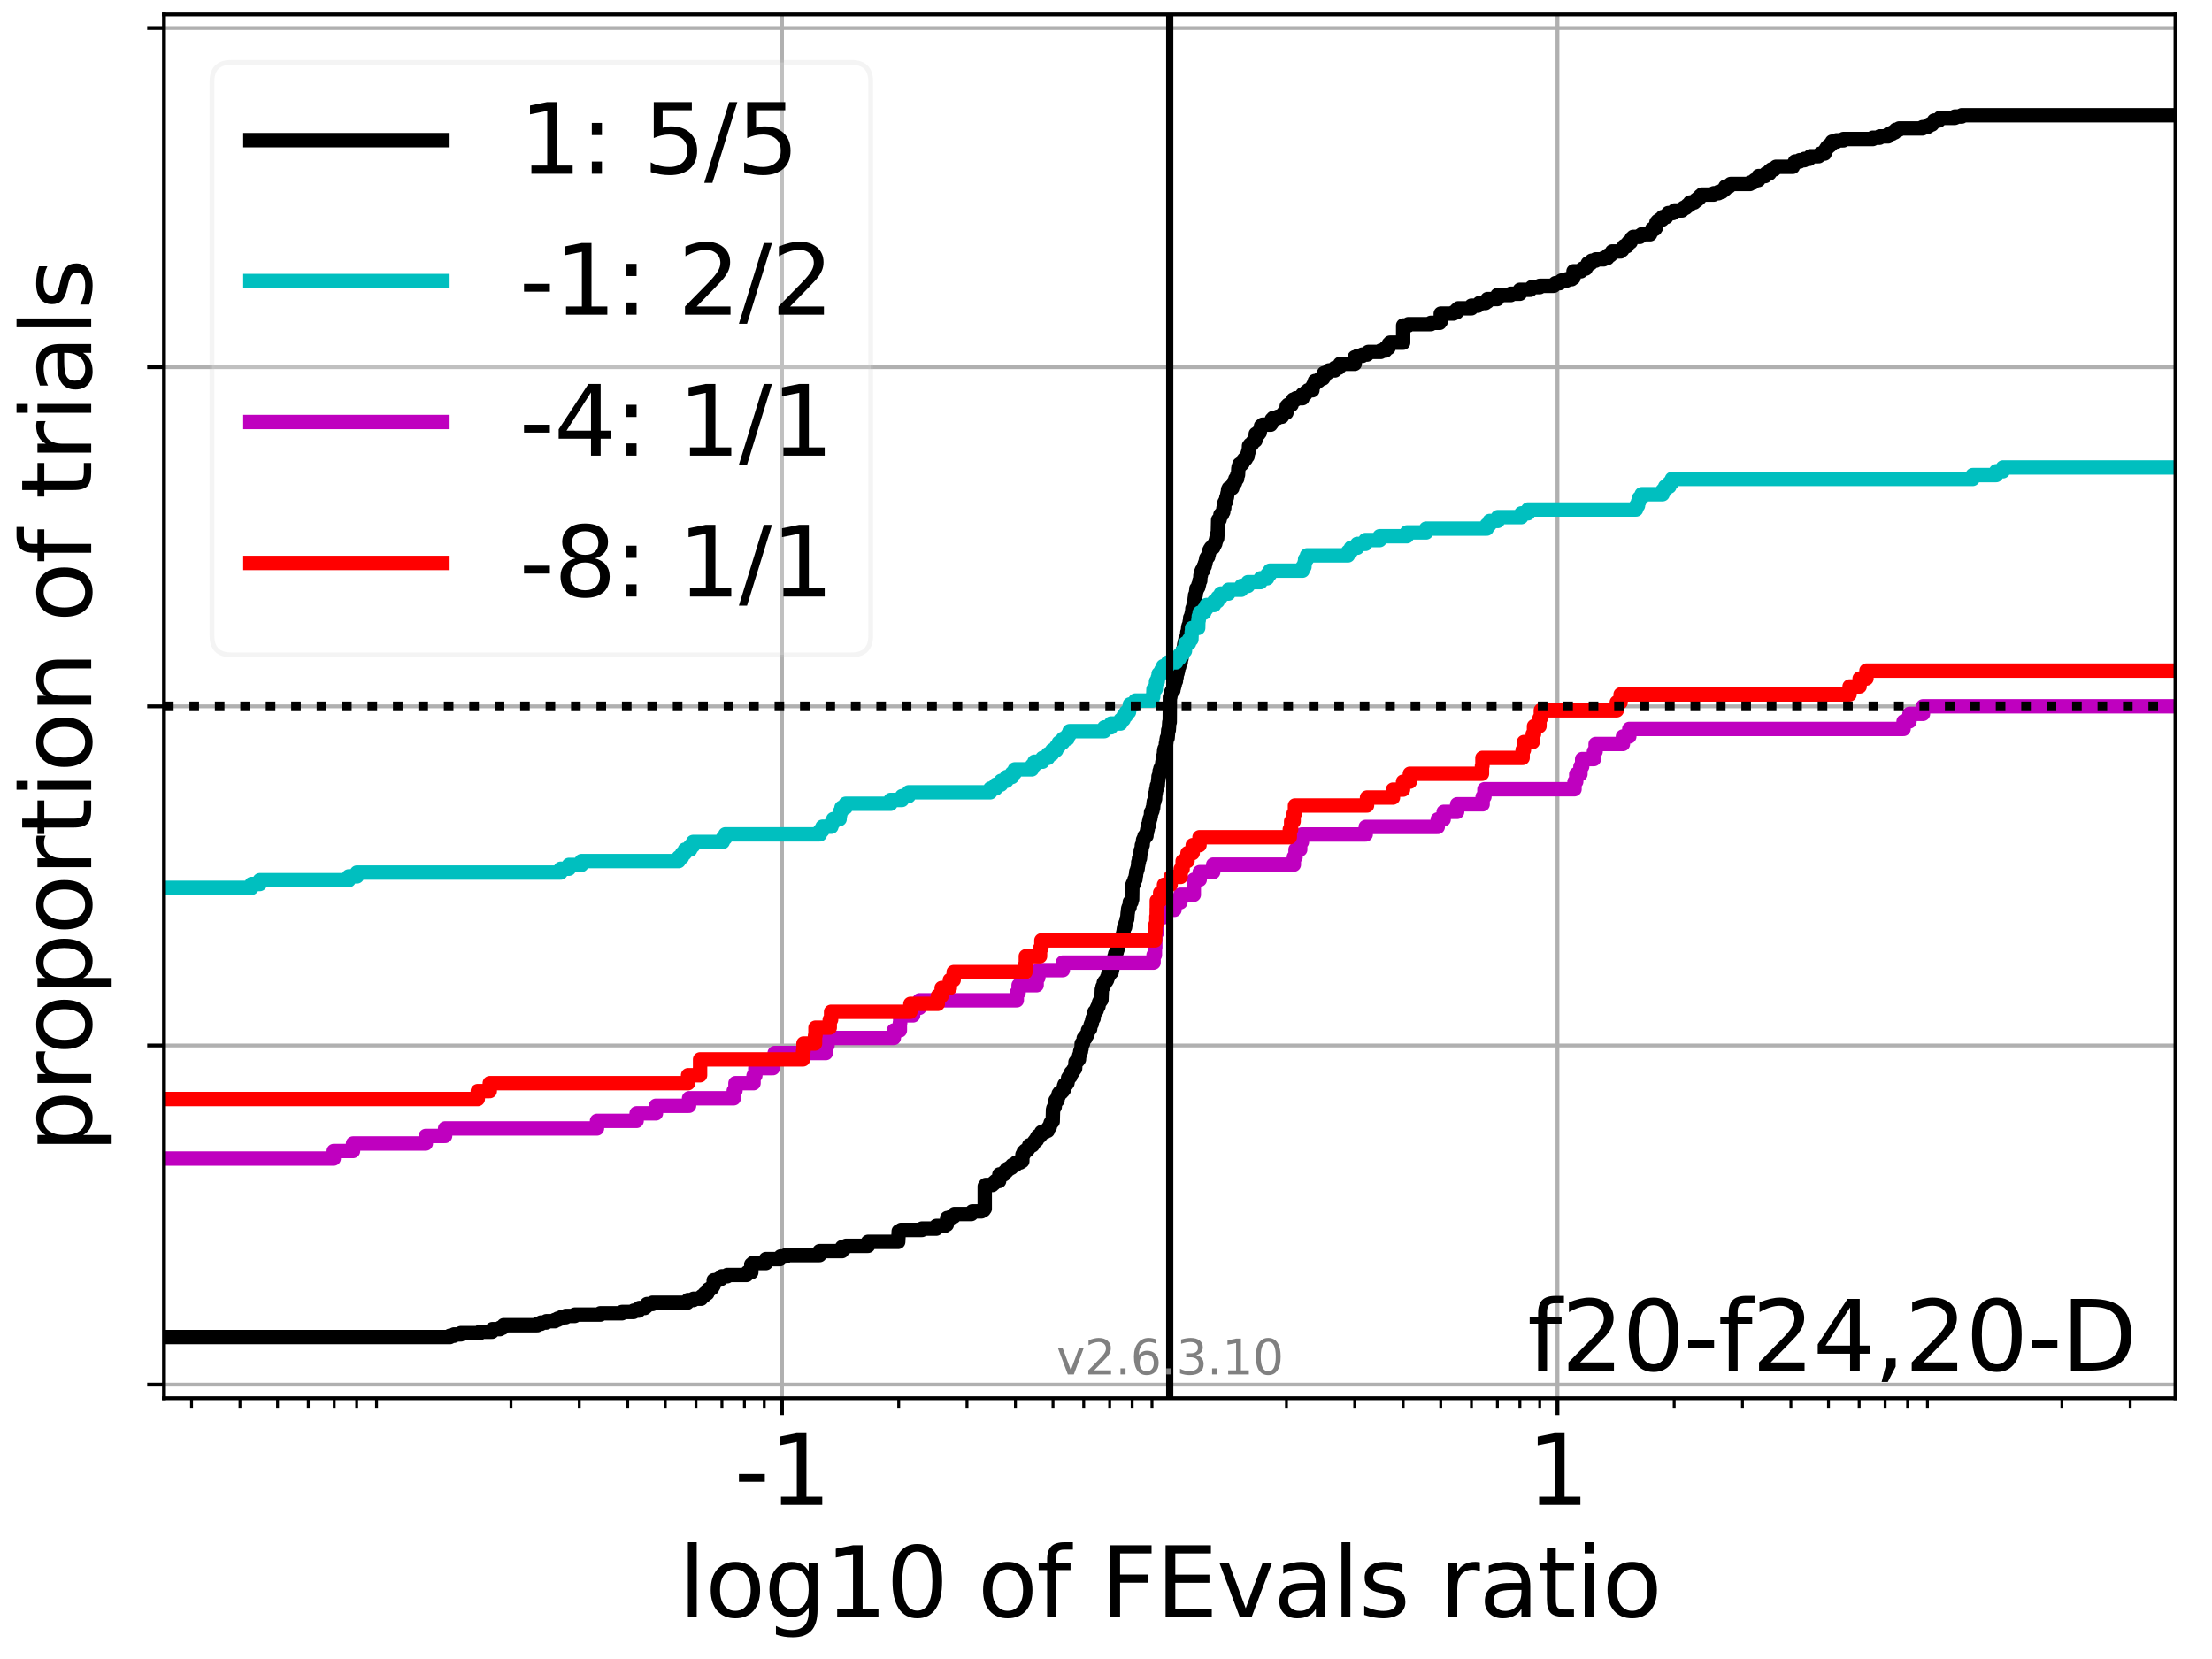 <?xml version="1.0" encoding="utf-8" standalone="no"?>
<!DOCTYPE svg PUBLIC "-//W3C//DTD SVG 1.1//EN"
  "http://www.w3.org/Graphics/SVG/1.1/DTD/svg11.dtd">
<svg xmlns:xlink="http://www.w3.org/1999/xlink" width="460.8pt" height="345.6pt" viewBox="0 0 460.8 345.6" xmlns="http://www.w3.org/2000/svg" version="1.1">
 <defs>
  <style type="text/css">*{stroke-linejoin: round; stroke-linecap: butt}</style>
 </defs>
 <g id="figure_1">
  <g id="patch_1">
   <path d="M 0 345.6 
L 460.8 345.6 
L 460.8 0 
L 0 0 
z
" style="fill: #ffffff"/>
  </g>
  <g id="axes_1">
   <g id="patch_2">
    <path d="M 34.16 291.28 
L 453.192 291.28 
L 453.192 3 
L 34.16 3 
z
" style="fill: #ffffff"/>
   </g>
   <g id="matplotlib.axis_1">
    <g id="xtick_1">
     <g id="line2d_1">
      <path d="M 162.905 291.28 
L 162.905 3 
" clip-path="url(#p8d37103055)" style="fill: none; stroke: #b0b0b0; stroke-width: 0.8; stroke-linecap: square"/>
     </g>
     <g id="line2d_2">
      <defs>
       <path id="mf314ce1cf7" d="M 0 0 
L 0 3.5 
" style="stroke: #000000; stroke-width: 0.8"/>
      </defs>
      <g>
       <use xlink:href="#mf314ce1cf7" x="162.905" y="291.28" style="stroke: #000000; stroke-width: 0.8"/>
      </g>
     </g>
     <g id="text_1">
      <!-- -1 -->
      <g transform="translate(152.935 313.477)scale(0.2 -0.2)">
       <defs>
        <path id="DejaVuSans-2d" d="M 313 2009 
L 1997 2009 
L 1997 1497 
L 313 1497 
L 313 2009 
z
" transform="scale(0.016)"/>
        <path id="DejaVuSans-31" d="M 794 531 
L 1825 531 
L 1825 4091 
L 703 3866 
L 703 4441 
L 1819 4666 
L 2450 4666 
L 2450 531 
L 3481 531 
L 3481 0 
L 794 0 
L 794 531 
z
" transform="scale(0.016)"/>
       </defs>
       <use xlink:href="#DejaVuSans-2d"/>
       <use xlink:href="#DejaVuSans-31" x="36.084"/>
      </g>
     </g>
    </g>
    <g id="xtick_2">
     <g id="line2d_3">
      <path d="M 324.447 291.28 
L 324.447 3 
" clip-path="url(#p8d37103055)" style="fill: none; stroke: #b0b0b0; stroke-width: 0.8; stroke-linecap: square"/>
     </g>
     <g id="line2d_4">
      <g>
       <use xlink:href="#mf314ce1cf7" x="324.447" y="291.28" style="stroke: #000000; stroke-width: 0.8"/>
      </g>
     </g>
     <g id="text_2">
      <!-- 1 -->
      <g transform="translate(318.085 313.477)scale(0.2 -0.2)">
       <use xlink:href="#DejaVuSans-31"/>
      </g>
     </g>
    </g>
    <g id="xtick_3">
     <g id="line2d_5">
      <defs>
       <path id="mce13be785b" d="M 0 0 
L 0 2 
" style="stroke: #000000; stroke-width: 0.6"/>
      </defs>
      <g>
       <use xlink:href="#mce13be785b" x="39.9" y="291.28" style="stroke: #000000; stroke-width: 0.6"/>
      </g>
     </g>
    </g>
    <g id="xtick_4">
     <g id="line2d_6">
      <g>
       <use xlink:href="#mce13be785b" x="49.992" y="291.28" style="stroke: #000000; stroke-width: 0.6"/>
      </g>
     </g>
    </g>
    <g id="xtick_5">
     <g id="line2d_7">
      <g>
       <use xlink:href="#mce13be785b" x="57.819" y="291.28" style="stroke: #000000; stroke-width: 0.6"/>
      </g>
     </g>
    </g>
    <g id="xtick_6">
     <g id="line2d_8">
      <g>
       <use xlink:href="#mce13be785b" x="64.215" y="291.28" style="stroke: #000000; stroke-width: 0.6"/>
      </g>
     </g>
    </g>
    <g id="xtick_7">
     <g id="line2d_9">
      <g>
       <use xlink:href="#mce13be785b" x="69.622" y="291.28" style="stroke: #000000; stroke-width: 0.6"/>
      </g>
     </g>
    </g>
    <g id="xtick_8">
     <g id="line2d_10">
      <g>
       <use xlink:href="#mce13be785b" x="74.306" y="291.28" style="stroke: #000000; stroke-width: 0.6"/>
      </g>
     </g>
    </g>
    <g id="xtick_9">
     <g id="line2d_11">
      <g>
       <use xlink:href="#mce13be785b" x="78.438" y="291.28" style="stroke: #000000; stroke-width: 0.6"/>
      </g>
     </g>
    </g>
    <g id="xtick_10">
     <g id="line2d_12">
      <g>
       <use xlink:href="#mce13be785b" x="106.448" y="291.28" style="stroke: #000000; stroke-width: 0.6"/>
      </g>
     </g>
    </g>
    <g id="xtick_11">
     <g id="line2d_13">
      <g>
       <use xlink:href="#mce13be785b" x="120.671" y="291.28" style="stroke: #000000; stroke-width: 0.6"/>
      </g>
     </g>
    </g>
    <g id="xtick_12">
     <g id="line2d_14">
      <g>
       <use xlink:href="#mce13be785b" x="130.763" y="291.28" style="stroke: #000000; stroke-width: 0.6"/>
      </g>
     </g>
    </g>
    <g id="xtick_13">
     <g id="line2d_15">
      <g>
       <use xlink:href="#mce13be785b" x="138.59" y="291.28" style="stroke: #000000; stroke-width: 0.6"/>
      </g>
     </g>
    </g>
    <g id="xtick_14">
     <g id="line2d_16">
      <g>
       <use xlink:href="#mce13be785b" x="144.986" y="291.28" style="stroke: #000000; stroke-width: 0.6"/>
      </g>
     </g>
    </g>
    <g id="xtick_15">
     <g id="line2d_17">
      <g>
       <use xlink:href="#mce13be785b" x="150.393" y="291.28" style="stroke: #000000; stroke-width: 0.6"/>
      </g>
     </g>
    </g>
    <g id="xtick_16">
     <g id="line2d_18">
      <g>
       <use xlink:href="#mce13be785b" x="155.077" y="291.28" style="stroke: #000000; stroke-width: 0.6"/>
      </g>
     </g>
    </g>
    <g id="xtick_17">
     <g id="line2d_19">
      <g>
       <use xlink:href="#mce13be785b" x="159.209" y="291.28" style="stroke: #000000; stroke-width: 0.6"/>
      </g>
     </g>
    </g>
    <g id="xtick_18">
     <g id="line2d_20">
      <g>
       <use xlink:href="#mce13be785b" x="187.219" y="291.28" style="stroke: #000000; stroke-width: 0.6"/>
      </g>
     </g>
    </g>
    <g id="xtick_19">
     <g id="line2d_21">
      <g>
       <use xlink:href="#mce13be785b" x="201.442" y="291.28" style="stroke: #000000; stroke-width: 0.6"/>
      </g>
     </g>
    </g>
    <g id="xtick_20">
     <g id="line2d_22">
      <g>
       <use xlink:href="#mce13be785b" x="211.534" y="291.28" style="stroke: #000000; stroke-width: 0.6"/>
      </g>
     </g>
    </g>
    <g id="xtick_21">
     <g id="line2d_23">
      <g>
       <use xlink:href="#mce13be785b" x="219.361" y="291.28" style="stroke: #000000; stroke-width: 0.6"/>
      </g>
     </g>
    </g>
    <g id="xtick_22">
     <g id="line2d_24">
      <g>
       <use xlink:href="#mce13be785b" x="225.757" y="291.28" style="stroke: #000000; stroke-width: 0.6"/>
      </g>
     </g>
    </g>
    <g id="xtick_23">
     <g id="line2d_25">
      <g>
       <use xlink:href="#mce13be785b" x="231.164" y="291.28" style="stroke: #000000; stroke-width: 0.6"/>
      </g>
     </g>
    </g>
    <g id="xtick_24">
     <g id="line2d_26">
      <g>
       <use xlink:href="#mce13be785b" x="235.848" y="291.28" style="stroke: #000000; stroke-width: 0.6"/>
      </g>
     </g>
    </g>
    <g id="xtick_25">
     <g id="line2d_27">
      <g>
       <use xlink:href="#mce13be785b" x="239.98" y="291.28" style="stroke: #000000; stroke-width: 0.6"/>
      </g>
     </g>
    </g>
    <g id="xtick_26">
     <g id="line2d_28">
      <g>
       <use xlink:href="#mce13be785b" x="267.991" y="291.28" style="stroke: #000000; stroke-width: 0.6"/>
      </g>
     </g>
    </g>
    <g id="xtick_27">
     <g id="line2d_29">
      <g>
       <use xlink:href="#mce13be785b" x="282.214" y="291.28" style="stroke: #000000; stroke-width: 0.6"/>
      </g>
     </g>
    </g>
    <g id="xtick_28">
     <g id="line2d_30">
      <g>
       <use xlink:href="#mce13be785b" x="292.305" y="291.28" style="stroke: #000000; stroke-width: 0.6"/>
      </g>
     </g>
    </g>
    <g id="xtick_29">
     <g id="line2d_31">
      <g>
       <use xlink:href="#mce13be785b" x="300.133" y="291.28" style="stroke: #000000; stroke-width: 0.6"/>
      </g>
     </g>
    </g>
    <g id="xtick_30">
     <g id="line2d_32">
      <g>
       <use xlink:href="#mce13be785b" x="306.528" y="291.28" style="stroke: #000000; stroke-width: 0.6"/>
      </g>
     </g>
    </g>
    <g id="xtick_31">
     <g id="line2d_33">
      <g>
       <use xlink:href="#mce13be785b" x="311.936" y="291.28" style="stroke: #000000; stroke-width: 0.6"/>
      </g>
     </g>
    </g>
    <g id="xtick_32">
     <g id="line2d_34">
      <g>
       <use xlink:href="#mce13be785b" x="316.62" y="291.28" style="stroke: #000000; stroke-width: 0.6"/>
      </g>
     </g>
    </g>
    <g id="xtick_33">
     <g id="line2d_35">
      <g>
       <use xlink:href="#mce13be785b" x="320.751" y="291.28" style="stroke: #000000; stroke-width: 0.6"/>
      </g>
     </g>
    </g>
    <g id="xtick_34">
     <g id="line2d_36">
      <g>
       <use xlink:href="#mce13be785b" x="348.762" y="291.28" style="stroke: #000000; stroke-width: 0.6"/>
      </g>
     </g>
    </g>
    <g id="xtick_35">
     <g id="line2d_37">
      <g>
       <use xlink:href="#mce13be785b" x="362.985" y="291.28" style="stroke: #000000; stroke-width: 0.6"/>
      </g>
     </g>
    </g>
    <g id="xtick_36">
     <g id="line2d_38">
      <g>
       <use xlink:href="#mce13be785b" x="373.076" y="291.28" style="stroke: #000000; stroke-width: 0.6"/>
      </g>
     </g>
    </g>
    <g id="xtick_37">
     <g id="line2d_39">
      <g>
       <use xlink:href="#mce13be785b" x="380.904" y="291.28" style="stroke: #000000; stroke-width: 0.6"/>
      </g>
     </g>
    </g>
    <g id="xtick_38">
     <g id="line2d_40">
      <g>
       <use xlink:href="#mce13be785b" x="387.299" y="291.28" style="stroke: #000000; stroke-width: 0.6"/>
      </g>
     </g>
    </g>
    <g id="xtick_39">
     <g id="line2d_41">
      <g>
       <use xlink:href="#mce13be785b" x="392.707" y="291.28" style="stroke: #000000; stroke-width: 0.6"/>
      </g>
     </g>
    </g>
    <g id="xtick_40">
     <g id="line2d_42">
      <g>
       <use xlink:href="#mce13be785b" x="397.391" y="291.28" style="stroke: #000000; stroke-width: 0.6"/>
      </g>
     </g>
    </g>
    <g id="xtick_41">
     <g id="line2d_43">
      <g>
       <use xlink:href="#mce13be785b" x="401.522" y="291.28" style="stroke: #000000; stroke-width: 0.6"/>
      </g>
     </g>
    </g>
    <g id="xtick_42">
     <g id="line2d_44">
      <g>
       <use xlink:href="#mce13be785b" x="429.533" y="291.28" style="stroke: #000000; stroke-width: 0.6"/>
      </g>
     </g>
    </g>
    <g id="xtick_43">
     <g id="line2d_45">
      <g>
       <use xlink:href="#mce13be785b" x="443.756" y="291.28" style="stroke: #000000; stroke-width: 0.6"/>
      </g>
     </g>
    </g>
    <g id="text_3">
     <!-- log10 of FEvals ratio -->
     <g transform="translate(141.371 336.833)scale(0.2 -0.2)">
      <defs>
       <path id="DejaVuSans-6c" d="M 603 4863 
L 1178 4863 
L 1178 0 
L 603 0 
L 603 4863 
z
" transform="scale(0.016)"/>
       <path id="DejaVuSans-6f" d="M 1959 3097 
Q 1497 3097 1228 2736 
Q 959 2375 959 1747 
Q 959 1119 1226 758 
Q 1494 397 1959 397 
Q 2419 397 2687 759 
Q 2956 1122 2956 1747 
Q 2956 2369 2687 2733 
Q 2419 3097 1959 3097 
z
M 1959 3584 
Q 2709 3584 3137 3096 
Q 3566 2609 3566 1747 
Q 3566 888 3137 398 
Q 2709 -91 1959 -91 
Q 1206 -91 779 398 
Q 353 888 353 1747 
Q 353 2609 779 3096 
Q 1206 3584 1959 3584 
z
" transform="scale(0.016)"/>
       <path id="DejaVuSans-67" d="M 2906 1791 
Q 2906 2416 2648 2759 
Q 2391 3103 1925 3103 
Q 1463 3103 1205 2759 
Q 947 2416 947 1791 
Q 947 1169 1205 825 
Q 1463 481 1925 481 
Q 2391 481 2648 825 
Q 2906 1169 2906 1791 
z
M 3481 434 
Q 3481 -459 3084 -895 
Q 2688 -1331 1869 -1331 
Q 1566 -1331 1297 -1286 
Q 1028 -1241 775 -1147 
L 775 -588 
Q 1028 -725 1275 -790 
Q 1522 -856 1778 -856 
Q 2344 -856 2625 -561 
Q 2906 -266 2906 331 
L 2906 616 
Q 2728 306 2450 153 
Q 2172 0 1784 0 
Q 1141 0 747 490 
Q 353 981 353 1791 
Q 353 2603 747 3093 
Q 1141 3584 1784 3584 
Q 2172 3584 2450 3431 
Q 2728 3278 2906 2969 
L 2906 3500 
L 3481 3500 
L 3481 434 
z
" transform="scale(0.016)"/>
       <path id="DejaVuSans-30" d="M 2034 4250 
Q 1547 4250 1301 3770 
Q 1056 3291 1056 2328 
Q 1056 1369 1301 889 
Q 1547 409 2034 409 
Q 2525 409 2770 889 
Q 3016 1369 3016 2328 
Q 3016 3291 2770 3770 
Q 2525 4250 2034 4250 
z
M 2034 4750 
Q 2819 4750 3233 4129 
Q 3647 3509 3647 2328 
Q 3647 1150 3233 529 
Q 2819 -91 2034 -91 
Q 1250 -91 836 529 
Q 422 1150 422 2328 
Q 422 3509 836 4129 
Q 1250 4750 2034 4750 
z
" transform="scale(0.016)"/>
       <path id="DejaVuSans-20" transform="scale(0.016)"/>
       <path id="DejaVuSans-66" d="M 2375 4863 
L 2375 4384 
L 1825 4384 
Q 1516 4384 1395 4259 
Q 1275 4134 1275 3809 
L 1275 3500 
L 2222 3500 
L 2222 3053 
L 1275 3053 
L 1275 0 
L 697 0 
L 697 3053 
L 147 3053 
L 147 3500 
L 697 3500 
L 697 3744 
Q 697 4328 969 4595 
Q 1241 4863 1831 4863 
L 2375 4863 
z
" transform="scale(0.016)"/>
       <path id="DejaVuSans-46" d="M 628 4666 
L 3309 4666 
L 3309 4134 
L 1259 4134 
L 1259 2759 
L 3109 2759 
L 3109 2228 
L 1259 2228 
L 1259 0 
L 628 0 
L 628 4666 
z
" transform="scale(0.016)"/>
       <path id="DejaVuSans-45" d="M 628 4666 
L 3578 4666 
L 3578 4134 
L 1259 4134 
L 1259 2753 
L 3481 2753 
L 3481 2222 
L 1259 2222 
L 1259 531 
L 3634 531 
L 3634 0 
L 628 0 
L 628 4666 
z
" transform="scale(0.016)"/>
       <path id="DejaVuSans-76" d="M 191 3500 
L 800 3500 
L 1894 563 
L 2988 3500 
L 3597 3500 
L 2284 0 
L 1503 0 
L 191 3500 
z
" transform="scale(0.016)"/>
       <path id="DejaVuSans-61" d="M 2194 1759 
Q 1497 1759 1228 1600 
Q 959 1441 959 1056 
Q 959 750 1161 570 
Q 1363 391 1709 391 
Q 2188 391 2477 730 
Q 2766 1069 2766 1631 
L 2766 1759 
L 2194 1759 
z
M 3341 1997 
L 3341 0 
L 2766 0 
L 2766 531 
Q 2569 213 2275 61 
Q 1981 -91 1556 -91 
Q 1019 -91 701 211 
Q 384 513 384 1019 
Q 384 1609 779 1909 
Q 1175 2209 1959 2209 
L 2766 2209 
L 2766 2266 
Q 2766 2663 2505 2880 
Q 2244 3097 1772 3097 
Q 1472 3097 1187 3025 
Q 903 2953 641 2809 
L 641 3341 
Q 956 3463 1253 3523 
Q 1550 3584 1831 3584 
Q 2591 3584 2966 3190 
Q 3341 2797 3341 1997 
z
" transform="scale(0.016)"/>
       <path id="DejaVuSans-73" d="M 2834 3397 
L 2834 2853 
Q 2591 2978 2328 3040 
Q 2066 3103 1784 3103 
Q 1356 3103 1142 2972 
Q 928 2841 928 2578 
Q 928 2378 1081 2264 
Q 1234 2150 1697 2047 
L 1894 2003 
Q 2506 1872 2764 1633 
Q 3022 1394 3022 966 
Q 3022 478 2636 193 
Q 2250 -91 1575 -91 
Q 1294 -91 989 -36 
Q 684 19 347 128 
L 347 722 
Q 666 556 975 473 
Q 1284 391 1588 391 
Q 1994 391 2212 530 
Q 2431 669 2431 922 
Q 2431 1156 2273 1281 
Q 2116 1406 1581 1522 
L 1381 1569 
Q 847 1681 609 1914 
Q 372 2147 372 2553 
Q 372 3047 722 3315 
Q 1072 3584 1716 3584 
Q 2034 3584 2315 3537 
Q 2597 3491 2834 3397 
z
" transform="scale(0.016)"/>
       <path id="DejaVuSans-72" d="M 2631 2963 
Q 2534 3019 2420 3045 
Q 2306 3072 2169 3072 
Q 1681 3072 1420 2755 
Q 1159 2438 1159 1844 
L 1159 0 
L 581 0 
L 581 3500 
L 1159 3500 
L 1159 2956 
Q 1341 3275 1631 3429 
Q 1922 3584 2338 3584 
Q 2397 3584 2469 3576 
Q 2541 3569 2628 3553 
L 2631 2963 
z
" transform="scale(0.016)"/>
       <path id="DejaVuSans-74" d="M 1172 4494 
L 1172 3500 
L 2356 3500 
L 2356 3053 
L 1172 3053 
L 1172 1153 
Q 1172 725 1289 603 
Q 1406 481 1766 481 
L 2356 481 
L 2356 0 
L 1766 0 
Q 1100 0 847 248 
Q 594 497 594 1153 
L 594 3053 
L 172 3053 
L 172 3500 
L 594 3500 
L 594 4494 
L 1172 4494 
z
" transform="scale(0.016)"/>
       <path id="DejaVuSans-69" d="M 603 3500 
L 1178 3500 
L 1178 0 
L 603 0 
L 603 3500 
z
M 603 4863 
L 1178 4863 
L 1178 4134 
L 603 4134 
L 603 4863 
z
" transform="scale(0.016)"/>
      </defs>
      <use xlink:href="#DejaVuSans-6c"/>
      <use xlink:href="#DejaVuSans-6f" x="27.783"/>
      <use xlink:href="#DejaVuSans-67" x="88.965"/>
      <use xlink:href="#DejaVuSans-31" x="152.441"/>
      <use xlink:href="#DejaVuSans-30" x="216.064"/>
      <use xlink:href="#DejaVuSans-20" x="279.688"/>
      <use xlink:href="#DejaVuSans-6f" x="311.475"/>
      <use xlink:href="#DejaVuSans-66" x="372.656"/>
      <use xlink:href="#DejaVuSans-20" x="407.861"/>
      <use xlink:href="#DejaVuSans-46" x="439.648"/>
      <use xlink:href="#DejaVuSans-45" x="497.168"/>
      <use xlink:href="#DejaVuSans-76" x="560.352"/>
      <use xlink:href="#DejaVuSans-61" x="619.531"/>
      <use xlink:href="#DejaVuSans-6c" x="680.811"/>
      <use xlink:href="#DejaVuSans-73" x="708.594"/>
      <use xlink:href="#DejaVuSans-20" x="760.693"/>
      <use xlink:href="#DejaVuSans-72" x="792.48"/>
      <use xlink:href="#DejaVuSans-61" x="833.594"/>
      <use xlink:href="#DejaVuSans-74" x="894.873"/>
      <use xlink:href="#DejaVuSans-69" x="934.082"/>
      <use xlink:href="#DejaVuSans-6f" x="961.865"/>
     </g>
    </g>
   </g>
   <g id="matplotlib.axis_2">
    <g id="ytick_1">
     <g id="line2d_46">
      <path d="M 34.16 288.454 
L 453.192 288.454 
" clip-path="url(#p8d37103055)" style="fill: none; stroke: #b0b0b0; stroke-width: 0.8; stroke-linecap: square"/>
     </g>
     <g id="line2d_47">
      <defs>
       <path id="m1a8ed23e5e" d="M 0 0 
L -3.5 0 
" style="stroke: #000000; stroke-width: 0.8"/>
      </defs>
      <g>
       <use xlink:href="#m1a8ed23e5e" x="34.16" y="288.454" style="stroke: #000000; stroke-width: 0.8"/>
      </g>
     </g>
    </g>
    <g id="ytick_2">
     <g id="line2d_48">
      <path d="M 34.16 217.797 
L 453.192 217.797 
" clip-path="url(#p8d37103055)" style="fill: none; stroke: #b0b0b0; stroke-width: 0.8; stroke-linecap: square"/>
     </g>
     <g id="line2d_49">
      <g>
       <use xlink:href="#m1a8ed23e5e" x="34.16" y="217.797" style="stroke: #000000; stroke-width: 0.8"/>
      </g>
     </g>
    </g>
    <g id="ytick_3">
     <g id="line2d_50">
      <path d="M 34.16 147.14 
L 453.192 147.14 
" clip-path="url(#p8d37103055)" style="fill: none; stroke: #b0b0b0; stroke-width: 0.8; stroke-linecap: square"/>
     </g>
     <g id="line2d_51">
      <g>
       <use xlink:href="#m1a8ed23e5e" x="34.16" y="147.14" style="stroke: #000000; stroke-width: 0.8"/>
      </g>
     </g>
    </g>
    <g id="ytick_4">
     <g id="line2d_52">
      <path d="M 34.16 76.483 
L 453.192 76.483 
" clip-path="url(#p8d37103055)" style="fill: none; stroke: #b0b0b0; stroke-width: 0.8; stroke-linecap: square"/>
     </g>
     <g id="line2d_53">
      <g>
       <use xlink:href="#m1a8ed23e5e" x="34.16" y="76.483" style="stroke: #000000; stroke-width: 0.8"/>
      </g>
     </g>
    </g>
    <g id="ytick_5">
     <g id="line2d_54">
      <path d="M 34.16 5.826 
L 453.192 5.826 
" clip-path="url(#p8d37103055)" style="fill: none; stroke: #b0b0b0; stroke-width: 0.8; stroke-linecap: square"/>
     </g>
     <g id="line2d_55">
      <g>
       <use xlink:href="#m1a8ed23e5e" x="34.16" y="5.826" style="stroke: #000000; stroke-width: 0.8"/>
      </g>
     </g>
    </g>
    <g id="text_4">
     <!-- proportion of trials -->
     <g transform="translate(19.001 240.146)rotate(-90)scale(0.2 -0.2)">
      <defs>
       <path id="DejaVuSans-70" d="M 1159 525 
L 1159 -1331 
L 581 -1331 
L 581 3500 
L 1159 3500 
L 1159 2969 
Q 1341 3281 1617 3432 
Q 1894 3584 2278 3584 
Q 2916 3584 3314 3078 
Q 3713 2572 3713 1747 
Q 3713 922 3314 415 
Q 2916 -91 2278 -91 
Q 1894 -91 1617 61 
Q 1341 213 1159 525 
z
M 3116 1747 
Q 3116 2381 2855 2742 
Q 2594 3103 2138 3103 
Q 1681 3103 1420 2742 
Q 1159 2381 1159 1747 
Q 1159 1113 1420 752 
Q 1681 391 2138 391 
Q 2594 391 2855 752 
Q 3116 1113 3116 1747 
z
" transform="scale(0.016)"/>
       <path id="DejaVuSans-6e" d="M 3513 2113 
L 3513 0 
L 2938 0 
L 2938 2094 
Q 2938 2591 2744 2837 
Q 2550 3084 2163 3084 
Q 1697 3084 1428 2787 
Q 1159 2491 1159 1978 
L 1159 0 
L 581 0 
L 581 3500 
L 1159 3500 
L 1159 2956 
Q 1366 3272 1645 3428 
Q 1925 3584 2291 3584 
Q 2894 3584 3203 3211 
Q 3513 2838 3513 2113 
z
" transform="scale(0.016)"/>
      </defs>
      <use xlink:href="#DejaVuSans-70"/>
      <use xlink:href="#DejaVuSans-72" x="63.477"/>
      <use xlink:href="#DejaVuSans-6f" x="102.34"/>
      <use xlink:href="#DejaVuSans-70" x="163.521"/>
      <use xlink:href="#DejaVuSans-6f" x="226.998"/>
      <use xlink:href="#DejaVuSans-72" x="288.18"/>
      <use xlink:href="#DejaVuSans-74" x="329.293"/>
      <use xlink:href="#DejaVuSans-69" x="368.502"/>
      <use xlink:href="#DejaVuSans-6f" x="396.285"/>
      <use xlink:href="#DejaVuSans-6e" x="457.467"/>
      <use xlink:href="#DejaVuSans-20" x="520.846"/>
      <use xlink:href="#DejaVuSans-6f" x="552.633"/>
      <use xlink:href="#DejaVuSans-66" x="613.814"/>
      <use xlink:href="#DejaVuSans-20" x="649.02"/>
      <use xlink:href="#DejaVuSans-74" x="680.807"/>
      <use xlink:href="#DejaVuSans-72" x="720.016"/>
      <use xlink:href="#DejaVuSans-69" x="761.129"/>
      <use xlink:href="#DejaVuSans-61" x="788.912"/>
      <use xlink:href="#DejaVuSans-6c" x="850.191"/>
      <use xlink:href="#DejaVuSans-73" x="877.975"/>
     </g>
    </g>
   </g>
   <g id="line2d_56">
    <path d="M 34.16 278.537 
L 93.71 278.537 
L 93.71 278.262 
L 94.581 278.262 
L 94.581 277.986 
L 95.986 277.986 
L 95.986 277.711 
L 99.975 277.711 
L 99.975 277.435 
L 102.504 277.435 
L 102.571 276.884 
L 104.169 276.884 
L 104.169 276.609 
L 104.72 276.609 
L 104.72 276.333 
L 104.935 276.333 
L 104.935 276.058 
L 111.941 276.058 
L 111.941 275.782 
L 112.7 275.782 
L 112.7 275.507 
L 113.813 275.507 
L 113.813 275.231 
L 115.585 275.231 
L 115.585 274.956 
L 116.195 274.956 
L 116.195 274.68 
L 116.893 274.68 
L 116.893 274.405 
L 117.868 274.405 
L 117.868 274.13 
L 119.739 274.13 
L 119.739 273.854 
L 125.055 273.854 
L 125.055 273.579 
L 129.568 273.579 
L 129.568 273.303 
L 131.995 273.303 
L 131.995 273.028 
L 133.047 273.028 
L 133.047 272.752 
L 133.194 272.752 
L 133.194 272.477 
L 134.333 272.477 
L 134.333 272.201 
L 134.645 272.201 
L 134.645 271.926 
L 134.792 271.926 
L 134.792 271.65 
L 135.931 271.65 
L 135.931 271.375 
L 143.176 271.375 
L 143.176 271.099 
L 143.322 271.099 
L 143.322 270.824 
L 144.462 270.824 
L 144.462 270.548 
L 146.061 270.548 
L 146.061 270.273 
L 146.207 270.273 
L 146.207 269.998 
L 146.671 269.998 
L 146.671 269.722 
L 146.817 269.722 
L 146.817 269.447 
L 147.347 269.447 
L 147.369 268.896 
L 147.516 268.896 
L 147.516 268.62 
L 147.957 268.62 
L 147.957 268.345 
L 148.344 268.345 
L 148.344 268.069 
L 148.49 268.069 
L 148.49 267.794 
L 148.655 267.794 
L 148.682 266.692 
L 149.63 266.692 
L 149.63 266.416 
L 150.215 266.416 
L 150.215 266.141 
L 150.361 266.141 
L 150.361 265.866 
L 151.501 265.866 
L 151.501 265.59 
L 155.531 265.59 
L 155.531 265.315 
L 155.678 265.315 
L 155.678 265.039 
L 156.509 265.039 
L 156.509 263.386 
L 156.817 263.386 
L 156.817 263.111 
L 159.562 263.111 
L 159.562 262.285 
L 162.471 262.285 
L 162.471 262.009 
L 162.617 262.009 
L 162.617 261.734 
L 163.757 261.734 
L 163.757 261.458 
L 170.732 261.458 
L 170.732 260.632 
L 175.416 260.632 
L 175.416 259.805 
L 176.276 259.805 
L 176.276 259.53 
L 180.824 259.53 
L 180.824 258.703 
L 187.112 258.703 
L 187.219 256.5 
L 187.716 256.5 
L 187.716 256.224 
L 192.054 256.224 
L 192.054 255.949 
L 195.047 255.949 
L 195.047 255.398 
L 196.78 255.398 
L 196.78 255.122 
L 197.232 255.122 
L 197.311 253.745 
L 198.099 253.745 
L 198.099 253.47 
L 198.717 253.47 
L 198.717 253.194 
L 198.83 253.194 
L 198.83 252.919 
L 202.36 252.919 
L 202.36 252.643 
L 202.552 252.643 
L 202.552 252.368 
L 204.459 252.368 
L 204.459 252.092 
L 204.946 252.092 
L 204.946 251.817 
L 205.138 251.817 
L 205.138 247.134 
L 205.33 247.134 
L 205.33 246.858 
L 206.735 246.858 
L 206.735 246.583 
L 207.044 246.583 
L 207.044 246.308 
L 207.36 246.308 
L 207.36 246.032 
L 208.137 246.032 
L 208.191 244.655 
L 209.155 244.655 
L 209.155 244.379 
L 209.27 244.379 
L 209.27 244.104 
L 209.63 244.104 
L 209.735 243.553 
L 210.245 243.553 
L 210.245 243.277 
L 210.724 243.277 
L 210.724 243.002 
L 210.855 243.002 
L 210.855 242.726 
L 211.554 242.726 
L 211.554 242.451 
L 211.673 242.451 
L 211.673 242.176 
L 212.528 242.176 
L 212.528 241.9 
L 212.966 241.9 
L 212.995 240.523 
L 213.232 240.523 
L 213.253 239.972 
L 213.535 239.972 
L 213.535 239.696 
L 213.954 239.696 
L 213.954 239.421 
L 214.175 239.421 
L 214.175 239.145 
L 214.367 239.145 
L 214.399 238.594 
L 215.102 238.594 
L 215.102 238.319 
L 215.294 238.319 
L 215.294 238.044 
L 215.469 238.044 
L 215.469 237.768 
L 215.683 237.768 
L 215.683 237.493 
L 216.018 237.493 
L 216.018 236.942 
L 216.196 236.942 
L 216.196 236.666 
L 216.712 236.666 
L 216.712 236.391 
L 216.839 236.391 
L 216.941 235.84 
L 217.721 235.84 
L 217.721 235.564 
L 218.265 235.564 
L 218.317 235.013 
L 218.509 235.013 
L 218.509 234.738 
L 218.699 234.738 
L 218.782 234.187 
L 218.859 234.187 
L 218.859 233.912 
L 219.063 233.912 
L 219.063 233.636 
L 219.298 233.636 
L 219.361 231.157 
L 219.425 231.157 
L 219.425 230.881 
L 219.555 230.881 
L 219.555 230.606 
L 219.716 230.606 
L 219.81 229.504 
L 219.892 229.504 
L 219.892 229.229 
L 220.297 229.229 
L 220.339 228.402 
L 220.531 228.402 
L 220.537 227.851 
L 220.73 227.851 
L 220.73 227.576 
L 221.15 227.576 
L 221.15 227.3 
L 221.408 227.3 
L 221.408 227.025 
L 221.625 227.025 
L 221.658 226.199 
L 221.76 226.199 
L 221.76 225.923 
L 222.169 225.923 
L 222.169 225.648 
L 222.361 225.648 
L 222.459 225.097 
L 222.478 225.097 
L 222.509 224.546 
L 222.69 224.546 
L 222.69 224.27 
L 223.001 224.27 
L 223.022 223.719 
L 223.113 223.719 
L 223.113 223.444 
L 223.433 223.444 
L 223.433 223.168 
L 223.552 223.168 
L 223.552 222.893 
L 223.771 222.893 
L 223.771 222.618 
L 223.963 222.618 
L 224.046 221.24 
L 224.239 221.24 
L 224.239 220.965 
L 224.562 220.965 
L 224.562 220.689 
L 224.769 220.689 
L 224.818 219.863 
L 224.896 219.863 
L 224.994 219.312 
L 225.023 219.312 
L 225.023 219.036 
L 225.187 219.036 
L 225.221 218.486 
L 225.299 218.486 
L 225.329 217.384 
L 225.608 217.384 
L 225.679 216.833 
L 225.757 216.833 
L 225.757 216.282 
L 226.138 216.282 
L 226.199 215.731 
L 226.416 215.731 
L 226.416 215.455 
L 226.55 215.455 
L 226.655 214.629 
L 226.853 214.629 
L 226.853 214.354 
L 227.093 214.354 
L 227.189 213.527 
L 227.285 213.527 
L 227.285 213.252 
L 227.441 213.252 
L 227.532 212.425 
L 227.605 212.425 
L 227.605 212.15 
L 227.821 212.15 
L 227.885 211.323 
L 227.955 211.323 
L 228.011 210.772 
L 228.284 210.772 
L 228.284 210.497 
L 228.455 210.497 
L 228.526 209.946 
L 228.654 209.946 
L 228.654 209.671 
L 228.827 209.671 
L 228.937 208.844 
L 229.063 208.844 
L 229.063 208.569 
L 229.255 208.569 
L 229.255 208.293 
L 229.453 208.293 
L 229.536 206.09 
L 229.581 206.09 
L 229.678 205.539 
L 229.882 205.539 
L 229.939 204.712 
L 230.117 204.712 
L 230.117 204.437 
L 230.462 204.437 
L 230.462 204.161 
L 230.621 204.161 
L 230.629 203.61 
L 230.821 203.61 
L 230.878 202.784 
L 231.339 202.784 
L 231.339 202.509 
L 231.583 202.509 
L 231.593 201.958 
L 231.706 201.958 
L 231.805 200.856 
L 231.873 200.856 
L 231.943 200.029 
L 232.122 200.029 
L 232.177 199.203 
L 232.314 199.203 
L 232.322 198.652 
L 232.505 198.652 
L 232.505 198.377 
L 232.633 198.377 
L 232.668 197.826 
L 232.796 197.826 
L 232.835 196.724 
L 233.021 196.724 
L 233.105 196.173 
L 233.215 196.173 
L 233.215 195.897 
L 233.39 195.897 
L 233.434 195.346 
L 233.678 195.346 
L 233.678 195.071 
L 233.906 195.071 
L 233.996 194.245 
L 234.034 194.245 
L 234.132 193.418 
L 234.174 193.418 
L 234.174 193.143 
L 234.373 193.143 
L 234.473 192.316 
L 234.606 192.316 
L 234.703 191.49 
L 234.813 191.49 
L 234.916 190.113 
L 234.947 190.113 
L 235.02 189.286 
L 235.107 189.286 
L 235.107 189.011 
L 235.313 189.011 
L 235.367 187.909 
L 235.7 187.909 
L 235.763 187.358 
L 235.848 187.358 
L 235.898 184.328 
L 236.005 184.328 
L 236.005 184.052 
L 236.258 184.052 
L 236.339 183.226 
L 236.521 183.226 
L 236.601 182.4 
L 236.648 182.4 
L 236.711 181.573 
L 236.806 181.573 
L 236.903 181.022 
L 236.978 181.022 
L 237.086 180.196 
L 237.114 180.196 
L 237.114 179.645 
L 237.241 179.645 
L 237.28 178.819 
L 237.472 178.819 
L 237.58 177.717 
L 237.607 177.717 
L 237.637 177.166 
L 237.794 177.166 
L 237.87 176.064 
L 238.04 176.064 
L 238.123 174.962 
L 238.25 174.962 
L 238.25 174.687 
L 238.412 174.687 
L 238.442 174.136 
L 238.83 174.136 
L 238.877 173.309 
L 238.979 173.309 
L 238.992 172.758 
L 239.097 172.758 
L 239.14 171.932 
L 239.346 171.932 
L 239.384 171.105 
L 239.474 171.105 
L 239.509 170.555 
L 239.631 170.555 
L 239.701 170.004 
L 239.743 170.004 
L 239.785 169.177 
L 239.961 169.177 
L 239.961 168.902 
L 240.073 168.902 
L 240.115 168.351 
L 240.216 168.351 
L 240.317 167.249 
L 240.355 167.249 
L 240.355 166.974 
L 240.474 166.974 
L 240.55 166.423 
L 240.624 166.423 
L 240.673 165.321 
L 240.747 165.321 
L 240.853 164.494 
L 240.918 164.494 
L 241 163.668 
L 241.183 163.668 
L 241.256 162.566 
L 241.297 162.566 
L 241.341 161.74 
L 241.444 161.74 
L 241.544 160.913 
L 241.572 160.913 
L 241.572 160.638 
L 241.698 160.638 
L 241.73 160.087 
L 241.907 160.087 
L 241.986 159.536 
L 242.061 159.536 
L 242.148 158.71 
L 242.192 158.71 
L 242.294 157.608 
L 242.419 157.608 
L 242.526 156.23 
L 242.606 156.23 
L 242.606 155.955 
L 242.831 155.955 
L 242.879 154.853 
L 242.944 154.853 
L 243.023 154.027 
L 243.073 154.027 
L 243.073 153.751 
L 243.233 153.751 
L 243.344 152.374 
L 243.361 152.374 
L 243.361 152.098 
L 243.476 152.098 
L 243.58 150.446 
L 243.676 150.446 
L 243.708 145.212 
L 243.796 145.212 
L 243.854 144.661 
L 243.91 144.661 
L 244.011 144.11 
L 244.157 144.11 
L 244.157 143.834 
L 244.433 143.834 
L 244.464 143.283 
L 244.552 143.283 
L 244.624 142.733 
L 244.705 142.733 
L 244.801 141.906 
L 244.963 141.906 
L 244.994 141.08 
L 245.108 141.08 
L 245.108 140.253 
L 245.297 140.253 
L 245.395 139.702 
L 245.432 139.702 
L 245.51 138.876 
L 245.656 138.876 
L 245.709 138.325 
L 245.782 138.325 
L 245.782 138.05 
L 245.957 138.05 
L 246.049 137.223 
L 246.118 137.223 
L 246.228 136.121 
L 246.307 136.121 
L 246.307 135.846 
L 246.423 135.846 
L 246.473 135.295 
L 246.601 135.295 
L 246.71 134.193 
L 246.728 134.193 
L 246.838 133.642 
L 246.937 133.642 
L 246.961 133.091 
L 247.246 133.091 
L 247.341 131.714 
L 247.427 131.714 
L 247.537 130.612 
L 247.611 130.612 
L 247.611 130.337 
L 247.754 130.337 
L 247.832 129.51 
L 247.933 129.51 
L 247.943 128.684 
L 248.122 128.684 
L 248.16 128.133 
L 248.249 128.133 
L 248.285 127.582 
L 248.36 127.582 
L 248.401 126.756 
L 248.511 126.756 
L 248.579 126.205 
L 248.673 126.205 
L 248.765 125.378 
L 248.814 125.378 
L 248.893 124.552 
L 248.943 124.552 
L 248.953 124.001 
L 249.083 124.001 
L 249.181 123.175 
L 249.234 123.175 
L 249.237 122.624 
L 249.467 122.624 
L 249.467 122.348 
L 249.628 122.348 
L 249.653 121.797 
L 249.774 121.797 
L 249.872 120.971 
L 250.031 120.971 
L 250.072 119.869 
L 250.166 119.869 
L 250.273 119.043 
L 250.383 119.043 
L 250.383 118.767 
L 250.678 118.767 
L 250.767 118.216 
L 250.795 118.216 
L 250.795 117.941 
L 250.971 117.941 
L 251.009 117.39 
L 251.117 117.39 
L 251.185 116.839 
L 251.229 116.839 
L 251.29 116.288 
L 251.458 116.288 
L 251.458 116.012 
L 251.683 116.012 
L 251.739 115.461 
L 251.821 115.461 
L 251.897 114.911 
L 251.945 114.911 
L 251.945 114.635 
L 252.087 114.635 
L 252.087 114.36 
L 252.264 114.36 
L 252.264 114.084 
L 252.756 114.084 
L 252.783 113.533 
L 253.028 113.533 
L 253.028 113.258 
L 253.164 113.258 
L 253.225 112.707 
L 253.314 112.707 
L 253.367 112.156 
L 253.563 112.156 
L 253.632 111.054 
L 253.702 111.054 
L 253.767 108.299 
L 254.065 108.299 
L 254.173 107.748 
L 254.207 107.748 
L 254.242 107.198 
L 254.573 107.198 
L 254.657 106.647 
L 254.832 106.647 
L 254.872 105.82 
L 255.04 105.82 
L 255.075 104.718 
L 255.218 104.718 
L 255.218 104.443 
L 255.446 104.443 
L 255.479 103.616 
L 255.589 103.616 
L 255.699 102.79 
L 255.755 102.79 
L 255.846 101.964 
L 255.978 101.964 
L 255.978 101.688 
L 256.704 101.688 
L 256.737 101.137 
L 256.911 101.137 
L 256.949 100.586 
L 257.293 100.586 
L 257.352 99.76 
L 257.707 99.76 
L 257.747 98.934 
L 257.899 98.934 
L 257.975 97.556 
L 258.016 97.556 
L 258.016 97.281 
L 258.185 97.281 
L 258.192 96.73 
L 258.679 96.73 
L 258.679 96.454 
L 258.904 96.454 
L 258.953 95.903 
L 259.167 95.903 
L 259.167 95.628 
L 259.531 95.628 
L 259.585 95.077 
L 259.888 95.077 
L 259.967 94.251 
L 260.064 94.251 
L 260.163 93.424 
L 260.177 93.424 
L 260.192 92.873 
L 260.406 92.873 
L 260.406 92.598 
L 260.776 92.598 
L 260.776 92.322 
L 260.951 92.322 
L 260.951 92.047 
L 261.186 92.047 
L 261.186 91.771 
L 261.536 91.771 
L 261.595 90.394 
L 262.227 90.394 
L 262.227 90.119 
L 262.427 90.119 
L 262.528 89.292 
L 262.638 89.292 
L 262.696 88.741 
L 263.033 88.741 
L 263.033 88.466 
L 264.712 88.466 
L 264.712 88.19 
L 264.921 88.19 
L 264.938 87.364 
L 265.192 87.364 
L 265.192 87.089 
L 266.174 87.089 
L 266.174 86.813 
L 267.064 86.813 
L 267.064 86.538 
L 267.184 86.538 
L 267.184 86.262 
L 267.413 86.262 
L 267.413 85.987 
L 267.991 85.987 
L 268.046 84.609 
L 268.302 84.609 
L 268.302 84.334 
L 269.056 84.334 
L 269.166 83.783 
L 269.285 83.783 
L 269.393 83.232 
L 269.973 83.232 
L 269.973 82.957 
L 271.334 82.957 
L 271.334 82.13 
L 271.933 82.13 
L 271.933 81.855 
L 272.122 81.855 
L 272.122 81.579 
L 272.459 81.579 
L 272.459 81.304 
L 273.398 81.304 
L 273.421 80.477 
L 273.567 80.477 
L 273.567 80.202 
L 273.759 80.202 
L 273.805 79.651 
L 273.905 79.651 
L 273.905 79.376 
L 274.707 79.376 
L 274.707 79.1 
L 275.045 79.1 
L 275.045 78.825 
L 275.642 78.825 
L 275.642 78.549 
L 275.818 78.549 
L 275.818 77.723 
L 276.53 77.723 
L 276.53 77.447 
L 276.806 77.447 
L 276.806 77.172 
L 278.082 77.172 
L 278.082 76.621 
L 278.911 76.621 
L 278.911 76.345 
L 279.161 76.345 
L 279.161 75.794 
L 282.214 75.794 
L 282.214 74.417 
L 282.818 74.417 
L 282.818 74.142 
L 283.8 74.142 
L 283.8 73.866 
L 284.811 73.866 
L 284.811 73.591 
L 285.039 73.591 
L 285.039 73.315 
L 287.621 73.315 
L 287.621 73.04 
L 288.609 73.04 
L 288.609 72.489 
L 289.253 72.489 
L 289.303 71.662 
L 289.56 71.662 
L 289.56 71.387 
L 292.305 71.387 
L 292.305 67.806 
L 293.385 67.806 
L 293.385 67.531 
L 298.069 67.531 
L 298.069 67.255 
L 299.913 67.255 
L 299.913 66.98 
L 300.133 66.98 
L 300.133 65.327 
L 302.803 65.327 
L 302.803 65.051 
L 303.476 65.051 
L 303.476 64.5 
L 303.816 64.5 
L 303.816 64.225 
L 306.528 64.225 
L 306.528 63.674 
L 307.892 63.674 
L 307.892 63.399 
L 308.195 63.399 
L 308.195 63.123 
L 309.466 63.123 
L 309.466 62.848 
L 309.872 62.848 
L 309.872 62.297 
L 311.936 62.297 
L 311.936 61.47 
L 314.721 61.47 
L 314.721 61.195 
L 316.62 61.195 
L 316.62 60.368 
L 318.797 60.368 
L 318.797 60.093 
L 319.1 60.093 
L 319.1 59.817 
L 320.751 59.817 
L 320.751 59.542 
L 323.672 59.542 
L 323.672 59.267 
L 324.022 59.267 
L 324.022 58.991 
L 324.913 58.991 
L 324.913 58.716 
L 325.283 58.716 
L 325.283 58.44 
L 326.394 58.44 
L 326.394 58.165 
L 327.407 58.165 
L 327.407 57.889 
L 327.79 57.889 
L 327.79 56.512 
L 329.359 56.512 
L 329.359 56.236 
L 329.662 56.236 
L 329.662 55.961 
L 330.336 55.961 
L 330.336 55.686 
L 330.471 55.686 
L 330.471 55.41 
L 330.686 55.41 
L 330.774 54.859 
L 331.403 54.859 
L 331.403 54.584 
L 331.577 54.584 
L 331.577 54.308 
L 332.406 54.308 
L 332.406 54.033 
L 334.07 54.033 
L 334.07 53.757 
L 334.868 53.757 
L 334.945 53.206 
L 335.479 53.206 
L 335.479 52.931 
L 335.782 52.931 
L 335.839 52.38 
L 337.605 52.38 
L 337.605 52.104 
L 337.943 52.104 
L 337.943 51.829 
L 338.128 51.829 
L 338.128 51.554 
L 338.304 51.554 
L 338.304 51.278 
L 338.944 51.278 
L 339.016 50.727 
L 339.247 50.727 
L 339.247 50.452 
L 339.689 50.452 
L 339.799 49.901 
L 339.916 49.901 
L 339.916 49.625 
L 340.219 49.625 
L 340.219 49.35 
L 341.608 49.35 
L 341.608 49.074 
L 342.014 49.074 
L 342.014 48.799 
L 343.765 48.799 
L 343.875 48.248 
L 344.068 48.248 
L 344.178 47.697 
L 344.792 47.697 
L 344.792 47.422 
L 344.968 47.422 
L 345.066 46.32 
L 345.304 46.32 
L 345.304 46.044 
L 345.68 46.044 
L 345.68 45.769 
L 346.286 45.769 
L 346.327 45.218 
L 347.134 45.218 
L 347.134 44.942 
L 347.296 44.942 
L 347.296 44.667 
L 347.525 44.667 
L 347.525 44.391 
L 348.51 44.391 
L 348.51 44.116 
L 348.848 44.116 
L 348.848 43.84 
L 350.404 43.84 
L 350.404 43.565 
L 350.707 43.565 
L 350.707 43.29 
L 351.21 43.29 
L 351.21 43.014 
L 351.513 43.014 
L 351.513 42.739 
L 351.968 42.739 
L 352.046 42.188 
L 352.95 42.188 
L 352.95 41.912 
L 353.276 41.912 
L 353.276 41.637 
L 353.626 41.637 
L 353.626 41.361 
L 353.96 41.361 
L 353.96 41.086 
L 354.189 41.086 
L 354.189 40.81 
L 354.517 40.81 
L 354.517 40.535 
L 357.01 40.535 
L 357.01 40.259 
L 357.995 40.259 
L 357.995 39.984 
L 358.709 39.984 
L 358.709 39.709 
L 359.072 39.709 
L 359.072 39.433 
L 359.41 39.433 
L 359.422 38.882 
L 360.183 38.882 
L 360.183 38.607 
L 360.522 38.607 
L 360.522 38.331 
L 364.548 38.331 
L 364.548 38.056 
L 365.192 38.056 
L 365.192 37.78 
L 365.53 37.78 
L 365.53 37.505 
L 366.328 37.505 
L 366.328 36.678 
L 367.732 36.678 
L 367.732 36.403 
L 367.908 36.403 
L 367.908 36.127 
L 368.62 36.127 
L 368.657 35.577 
L 368.995 35.577 
L 368.995 35.301 
L 369.629 35.301 
L 369.629 35.026 
L 369.967 35.026 
L 369.967 34.75 
L 373.478 34.75 
L 373.588 34.199 
L 373.816 34.199 
L 373.926 33.648 
L 374.908 33.648 
L 374.908 33.373 
L 375.89 33.373 
L 375.89 33.097 
L 376.9 33.097 
L 376.9 32.822 
L 377.129 32.822 
L 377.129 32.546 
L 378.864 32.546 
L 378.864 32.271 
L 379.214 32.271 
L 379.214 31.995 
L 380.105 31.995 
L 380.116 31.445 
L 380.291 31.445 
L 380.291 31.169 
L 380.454 31.169 
L 380.454 30.894 
L 380.641 30.894 
L 380.641 30.618 
L 380.923 30.618 
L 380.923 30.343 
L 381.261 30.343 
L 381.261 30.067 
L 381.532 30.067 
L 381.532 29.792 
L 381.65 29.792 
L 381.65 29.516 
L 382.599 29.516 
L 382.599 29.241 
L 384.026 29.241 
L 384.026 28.965 
L 390.137 28.965 
L 390.137 28.69 
L 391.564 28.69 
L 391.564 28.414 
L 393.32 28.414 
L 393.32 28.139 
L 393.496 28.139 
L 393.496 27.864 
L 394.208 27.864 
L 394.208 27.588 
L 394.747 27.588 
L 394.747 27.313 
L 394.923 27.313 
L 394.923 27.037 
L 395.635 27.037 
L 395.635 26.762 
L 400.496 26.762 
L 400.496 26.486 
L 401.478 26.486 
L 401.478 26.211 
L 401.923 26.211 
L 401.923 25.935 
L 402.488 25.935 
L 402.488 25.66 
L 402.717 25.66 
L 402.717 25.384 
L 402.905 25.384 
L 402.905 25.109 
L 403.915 25.109 
L 403.915 24.833 
L 404.144 24.833 
L 404.144 24.558 
L 407.238 24.558 
L 407.238 24.282 
L 408.665 24.282 
L 408.665 24.007 
L 453.192 24.007 
L 453.192 24.007 
" clip-path="url(#p8d37103055)" style="fill: none; stroke: #000000; stroke-width: 3; stroke-linecap: square"/>
   </g>
   <g id="line2d_57">
    <path clip-path="url(#p8d37103055)" style="fill: none; stroke: #000000; stroke-width: 3; stroke-linecap: square"/>
   </g>
   <g id="line2d_58">
    <path d="M 34.16 184.956 
L 52.402 184.956 
L 52.402 184.16 
L 54.122 184.16 
L 54.122 183.364 
L 72.65 183.364 
L 72.65 182.568 
L 74.369 182.568 
L 74.369 181.772 
L 116.801 181.772 
L 116.801 180.976 
L 118.521 180.976 
L 118.521 180.18 
L 121.126 180.18 
L 121.126 179.383 
L 141.374 179.383 
L 141.374 178.587 
L 142.079 178.587 
L 142.079 177.791 
L 142.671 177.791 
L 142.671 176.995 
L 143.799 176.995 
L 143.799 176.199 
L 144.39 176.199 
L 144.39 175.403 
L 150.559 175.403 
L 150.559 174.607 
L 151.094 174.607 
L 151.094 173.81 
L 170.806 173.81 
L 170.806 173.014 
L 171.342 173.014 
L 171.342 172.218 
L 173.187 172.218 
L 173.187 171.422 
L 173.583 171.422 
L 173.583 170.626 
L 174.907 170.626 
L 174.907 169.83 
L 175.02 169.83 
L 175.02 169.034 
L 175.302 169.034 
L 175.302 168.238 
L 176.163 168.238 
L 176.163 167.441 
L 185.525 167.441 
L 185.525 166.645 
L 187.903 166.645 
L 187.903 165.849 
L 189.288 165.849 
L 189.288 165.053 
L 206.298 165.053 
L 206.298 164.257 
L 207.442 164.257 
L 207.442 163.461 
L 208.534 163.461 
L 208.534 162.665 
L 209.678 162.665 
L 209.678 161.868 
L 210.803 161.868 
L 210.803 161.072 
L 211.395 161.072 
L 211.395 160.276 
L 214.958 160.276 
L 214.958 159.48 
L 215.493 159.48 
L 215.493 158.684 
L 217.171 158.684 
L 217.171 157.888 
L 218.314 157.888 
L 218.314 157.092 
L 219.181 157.092 
L 219.181 156.296 
L 220.044 156.296 
L 220.044 155.499 
L 220.566 155.499 
L 220.566 154.703 
L 221.417 154.703 
L 221.417 153.907 
L 222.395 153.907 
L 222.395 153.111 
L 222.802 153.111 
L 222.802 152.315 
L 230.054 152.315 
L 230.054 151.519 
L 231.439 151.519 
L 231.439 150.723 
L 233.44 150.723 
L 233.44 149.926 
L 234.055 149.926 
L 234.055 149.13 
L 234.583 149.13 
L 234.583 148.334 
L 235.198 148.334 
L 235.198 147.538 
L 235.371 147.538 
L 235.371 146.742 
L 236.515 146.742 
L 236.515 145.946 
L 240.043 145.946 
L 240.043 145.15 
L 240.236 145.15 
L 240.291 143.557 
L 240.771 143.557 
L 240.827 141.965 
L 241.187 141.965 
L 241.187 141.169 
L 241.362 141.169 
L 241.362 140.373 
L 241.911 140.373 
L 241.911 139.577 
L 242.307 139.577 
L 242.307 138.781 
L 243.3 138.781 
L 243.3 137.984 
L 245.02 137.984 
L 245.02 137.188 
L 245.706 137.188 
L 245.706 136.392 
L 246.323 136.392 
L 246.323 135.596 
L 246.85 135.596 
L 246.938 134.004 
L 247.708 134.004 
L 247.708 133.208 
L 248.193 133.208 
L 248.254 131.615 
L 248.323 131.615 
L 248.323 130.819 
L 249.605 130.819 
L 249.639 129.227 
L 249.72 129.227 
L 249.72 128.431 
L 249.912 128.431 
L 249.912 127.635 
L 250.863 127.635 
L 250.863 126.839 
L 251.324 126.839 
L 251.324 126.042 
L 252.926 126.042 
L 252.926 125.246 
L 253.674 125.246 
L 253.674 124.45 
L 254.311 124.45 
L 254.311 123.654 
L 255.91 123.654 
L 255.91 122.858 
L 258.589 122.858 
L 258.589 122.062 
L 259.974 122.062 
L 259.974 121.266 
L 262.603 121.266 
L 262.603 120.47 
L 263.988 120.47 
L 263.988 119.673 
L 264.546 119.673 
L 264.546 118.877 
L 271.344 118.877 
L 271.344 118.081 
L 271.74 118.081 
L 271.74 117.285 
L 271.879 117.285 
L 271.879 116.489 
L 272.275 116.489 
L 272.275 115.693 
L 280.815 115.693 
L 280.815 114.897 
L 281.43 114.897 
L 281.43 114.1 
L 282.747 114.1 
L 282.747 113.304 
L 284.443 113.304 
L 284.443 112.508 
L 287.419 112.508 
L 287.419 111.712 
L 293.082 111.712 
L 293.082 110.916 
L 297.095 110.916 
L 297.095 110.12 
L 309.721 110.12 
L 309.721 109.324 
L 310.312 109.324 
L 310.312 108.528 
L 312.024 108.528 
L 312.024 107.731 
L 316.917 107.731 
L 316.917 106.935 
L 318.329 106.935 
L 318.329 106.139 
L 340.829 106.139 
L 340.829 105.343 
L 341.225 105.343 
L 341.225 104.547 
L 341.457 104.547 
L 341.457 103.751 
L 341.992 103.751 
L 341.992 102.955 
L 346.349 102.955 
L 346.349 102.158 
L 346.884 102.158 
L 346.884 101.362 
L 347.761 101.362 
L 347.761 100.566 
L 348.297 100.566 
L 348.297 99.77 
L 410.942 99.77 
L 410.942 98.974 
L 415.834 98.974 
L 415.834 98.178 
L 417.246 98.178 
L 417.246 97.382 
L 453.192 97.382 
L 453.192 97.382 
" clip-path="url(#p8d37103055)" style="fill: none; stroke: #00bfbf; stroke-width: 3; stroke-linecap: square"/>
   </g>
   <g id="line2d_59">
    <path clip-path="url(#p8d37103055)" style="fill: none; stroke: #00bfbf; stroke-width: 3; stroke-linecap: square"/>
   </g>
   <g id="line2d_60">
    <path d="M 34.16 241.349 
L 69.523 241.349 
L 69.523 239.779 
L 73.546 239.779 
L 73.546 238.209 
L 88.703 238.209 
L 88.703 236.639 
L 92.726 236.639 
L 92.726 235.069 
L 124.364 235.069 
L 124.364 233.498 
L 132.62 233.498 
L 132.62 231.928 
L 136.643 231.928 
L 136.643 230.358 
L 143.544 230.358 
L 143.544 228.788 
L 152.854 228.788 
L 152.854 227.218 
L 153.211 227.218 
L 153.211 225.648 
L 156.976 225.648 
L 156.976 224.077 
L 157.351 224.077 
L 157.351 222.507 
L 160.999 222.507 
L 160.999 220.937 
L 161.374 220.937 
L 161.374 219.367 
L 172.034 219.367 
L 172.034 217.797 
L 172.391 217.797 
L 172.391 216.227 
L 186.201 216.227 
L 186.201 214.657 
L 187.461 214.657 
L 187.461 213.086 
L 187.527 213.086 
L 187.527 211.516 
L 190.224 211.516 
L 190.224 209.946 
L 191.549 209.946 
L 191.549 208.376 
L 211.817 208.376 
L 211.817 206.806 
L 212.191 206.806 
L 212.191 205.236 
L 215.951 205.236 
L 215.951 203.665 
L 216.308 203.665 
L 216.308 202.095 
L 221.408 202.095 
L 221.408 200.525 
L 240.307 200.525 
L 240.307 198.955 
L 240.588 198.955 
L 240.588 197.385 
L 240.664 197.385 
L 240.664 195.815 
L 240.682 195.815 
L 240.682 194.245 
L 241.039 194.245 
L 241.039 192.674 
L 241.042 192.674 
L 241.042 191.104 
L 242.367 191.104 
L 242.367 189.534 
L 244.668 189.534 
L 244.668 187.964 
L 245.901 187.964 
L 245.901 186.394 
L 248.691 186.394 
L 248.691 184.824 
L 248.709 184.824 
L 248.709 183.254 
L 249.924 183.254 
L 249.924 181.683 
L 252.732 181.683 
L 252.732 180.113 
L 269.532 180.113 
L 269.532 178.543 
L 269.889 178.543 
L 269.889 176.973 
L 270.857 176.973 
L 270.857 175.403 
L 271.215 175.403 
L 271.215 173.833 
L 284.505 173.833 
L 284.505 172.262 
L 299.508 172.262 
L 299.508 170.692 
L 300.742 170.692 
L 300.742 169.122 
L 303.55 169.122 
L 303.55 167.552 
L 308.861 167.552 
L 308.861 165.982 
L 309.236 165.982 
L 309.236 164.412 
L 327.999 164.412 
L 327.999 162.842 
L 328.356 162.842 
L 328.356 161.271 
L 329.232 161.271 
L 329.232 159.701 
L 329.589 159.701 
L 329.589 158.131 
L 332.04 158.131 
L 332.04 156.561 
L 332.397 156.561 
L 332.397 154.991 
L 338.086 154.991 
L 338.086 153.421 
L 339.411 153.421 
L 339.411 151.85 
L 396.553 151.85 
L 396.553 150.28 
L 397.786 150.28 
L 397.786 148.71 
L 400.594 148.71 
L 400.594 147.14 
L 453.192 147.14 
" clip-path="url(#p8d37103055)" style="fill: none; stroke: #bf00bf; stroke-width: 3; stroke-linecap: square"/>
   </g>
   <g id="line2d_61">
    <path clip-path="url(#p8d37103055)" style="fill: none; stroke: #bf00bf; stroke-width: 3; stroke-linecap: square"/>
   </g>
   <g id="line2d_62">
    <path d="M 34.16 228.953 
L 99.529 228.953 
L 99.529 227.3 
L 102.028 227.3 
L 102.028 225.648 
L 143.339 225.648 
L 143.339 223.995 
L 145.838 223.995 
L 145.838 222.342 
L 145.845 222.342 
L 145.845 220.689 
L 167.286 220.689 
L 167.286 219.036 
L 167.383 219.036 
L 167.383 217.384 
L 169.785 217.384 
L 169.785 215.731 
L 169.882 215.731 
L 169.882 214.078 
L 172.852 214.078 
L 172.852 212.425 
L 173.131 212.425 
L 173.131 210.772 
L 189.655 210.772 
L 189.655 209.12 
L 195.366 209.12 
L 195.366 207.467 
L 196.167 207.467 
L 196.167 205.814 
L 197.865 205.814 
L 197.865 204.161 
L 198.666 204.161 
L 198.666 202.509 
L 213.602 202.509 
L 213.602 200.856 
L 213.699 200.856 
L 213.699 199.203 
L 216.662 199.203 
L 216.662 197.55 
L 216.941 197.55 
L 216.941 195.897 
L 240.609 195.897 
L 240.609 194.245 
L 240.706 194.245 
L 240.706 192.592 
L 240.888 192.592 
L 240.888 190.939 
L 240.965 190.939 
L 240.965 189.286 
L 240.985 189.286 
L 240.985 187.633 
L 241.682 187.633 
L 241.682 185.981 
L 242.483 185.981 
L 242.483 184.328 
L 243.865 184.328 
L 243.865 182.675 
L 245.962 182.675 
L 245.962 181.022 
L 246.364 181.022 
L 246.364 179.369 
L 247.381 179.369 
L 247.381 177.717 
L 248.461 177.717 
L 248.461 176.064 
L 249.88 176.064 
L 249.88 174.411 
L 268.689 174.411 
L 268.689 172.758 
L 268.968 172.758 
L 268.968 171.105 
L 269.49 171.105 
L 269.49 169.453 
L 269.769 169.453 
L 269.769 167.8 
L 284.775 167.8 
L 284.775 166.147 
L 290.181 166.147 
L 290.181 164.494 
L 292.278 164.494 
L 292.278 162.842 
L 293.697 162.842 
L 293.697 161.189 
L 308.723 161.189 
L 308.723 159.536 
L 308.82 159.536 
L 308.82 157.883 
L 317.188 157.883 
L 317.188 156.23 
L 317.467 156.23 
L 317.467 154.578 
L 319.285 154.578 
L 319.285 152.925 
L 319.564 152.925 
L 319.564 151.272 
L 320.705 151.272 
L 320.705 149.619 
L 320.984 149.619 
L 320.984 147.966 
L 336.802 147.966 
L 336.802 146.314 
L 337.603 146.314 
L 337.603 144.661 
L 385.302 144.661 
L 385.302 143.008 
L 387.398 143.008 
L 387.398 141.355 
L 388.818 141.355 
L 388.818 139.702 
L 453.192 139.702 
" clip-path="url(#p8d37103055)" style="fill: none; stroke: #ff0000; stroke-width: 3; stroke-linecap: square"/>
   </g>
   <g id="line2d_63">
    <path clip-path="url(#p8d37103055)" style="fill: none; stroke: #ff0000; stroke-width: 3; stroke-linecap: square"/>
   </g>
   <g id="line2d_64">
    <path d="M 243.676 291.28 
L 243.676 3 
" clip-path="url(#p8d37103055)" style="fill: none; stroke: #000000; stroke-width: 1.5; stroke-linecap: square"/>
   </g>
   <g id="line2d_65">
    <path d="M 34.16 147.14 
L 453.192 147.14 
" clip-path="url(#p8d37103055)" style="fill: none; stroke-dasharray: 2,3.3; stroke-dashoffset: 0; stroke: #000000; stroke-width: 2"/>
   </g>
   <g id="patch_3">
    <path d="M 34.16 291.28 
L 34.16 3 
" style="fill: none; stroke: #000000; stroke-width: 0.8; stroke-linejoin: miter; stroke-linecap: square"/>
   </g>
   <g id="patch_4">
    <path d="M 453.192 291.28 
L 453.192 3 
" style="fill: none; stroke: #000000; stroke-width: 0.8; stroke-linejoin: miter; stroke-linecap: square"/>
   </g>
   <g id="patch_5">
    <path d="M 34.16 291.28 
L 453.192 291.28 
" style="fill: none; stroke: #000000; stroke-width: 0.8; stroke-linejoin: miter; stroke-linecap: square"/>
   </g>
   <g id="patch_6">
    <path d="M 34.16 3 
L 453.192 3 
" style="fill: none; stroke: #000000; stroke-width: 0.8; stroke-linejoin: miter; stroke-linecap: square"/>
   </g>
   <g id="text_5">
    <!-- f20-f24,20-D -->
    <g transform="translate(318.193 285.514)scale(0.2 -0.2)">
     <defs>
      <path id="DejaVuSans-32" d="M 1228 531 
L 3431 531 
L 3431 0 
L 469 0 
L 469 531 
Q 828 903 1448 1529 
Q 2069 2156 2228 2338 
Q 2531 2678 2651 2914 
Q 2772 3150 2772 3378 
Q 2772 3750 2511 3984 
Q 2250 4219 1831 4219 
Q 1534 4219 1204 4116 
Q 875 4013 500 3803 
L 500 4441 
Q 881 4594 1212 4672 
Q 1544 4750 1819 4750 
Q 2544 4750 2975 4387 
Q 3406 4025 3406 3419 
Q 3406 3131 3298 2873 
Q 3191 2616 2906 2266 
Q 2828 2175 2409 1742 
Q 1991 1309 1228 531 
z
" transform="scale(0.016)"/>
      <path id="DejaVuSans-34" d="M 2419 4116 
L 825 1625 
L 2419 1625 
L 2419 4116 
z
M 2253 4666 
L 3047 4666 
L 3047 1625 
L 3713 1625 
L 3713 1100 
L 3047 1100 
L 3047 0 
L 2419 0 
L 2419 1100 
L 313 1100 
L 313 1709 
L 2253 4666 
z
" transform="scale(0.016)"/>
      <path id="DejaVuSans-2c" d="M 750 794 
L 1409 794 
L 1409 256 
L 897 -744 
L 494 -744 
L 750 256 
L 750 794 
z
" transform="scale(0.016)"/>
      <path id="DejaVuSans-44" d="M 1259 4147 
L 1259 519 
L 2022 519 
Q 2988 519 3436 956 
Q 3884 1394 3884 2338 
Q 3884 3275 3436 3711 
Q 2988 4147 2022 4147 
L 1259 4147 
z
M 628 4666 
L 1925 4666 
Q 3281 4666 3915 4102 
Q 4550 3538 4550 2338 
Q 4550 1131 3912 565 
Q 3275 0 1925 0 
L 628 0 
L 628 4666 
z
" transform="scale(0.016)"/>
     </defs>
     <use xlink:href="#DejaVuSans-66"/>
     <use xlink:href="#DejaVuSans-32" x="35.205"/>
     <use xlink:href="#DejaVuSans-30" x="98.828"/>
     <use xlink:href="#DejaVuSans-2d" x="162.451"/>
     <use xlink:href="#DejaVuSans-66" x="198.535"/>
     <use xlink:href="#DejaVuSans-32" x="233.74"/>
     <use xlink:href="#DejaVuSans-34" x="297.363"/>
     <use xlink:href="#DejaVuSans-2c" x="360.986"/>
     <use xlink:href="#DejaVuSans-32" x="392.773"/>
     <use xlink:href="#DejaVuSans-30" x="456.396"/>
     <use xlink:href="#DejaVuSans-2d" x="520.02"/>
     <use xlink:href="#DejaVuSans-44" x="556.104"/>
    </g>
   </g>
   <g id="text_6">
    <!-- v2.6.3.10 -->
    <g style="fill: #808080" transform="translate(220.043 286.318)scale(0.1 -0.1)">
     <defs>
      <path id="DejaVuSans-2e" d="M 684 794 
L 1344 794 
L 1344 0 
L 684 0 
L 684 794 
z
" transform="scale(0.016)"/>
      <path id="DejaVuSans-36" d="M 2113 2584 
Q 1688 2584 1439 2293 
Q 1191 2003 1191 1497 
Q 1191 994 1439 701 
Q 1688 409 2113 409 
Q 2538 409 2786 701 
Q 3034 994 3034 1497 
Q 3034 2003 2786 2293 
Q 2538 2584 2113 2584 
z
M 3366 4563 
L 3366 3988 
Q 3128 4100 2886 4159 
Q 2644 4219 2406 4219 
Q 1781 4219 1451 3797 
Q 1122 3375 1075 2522 
Q 1259 2794 1537 2939 
Q 1816 3084 2150 3084 
Q 2853 3084 3261 2657 
Q 3669 2231 3669 1497 
Q 3669 778 3244 343 
Q 2819 -91 2113 -91 
Q 1303 -91 875 529 
Q 447 1150 447 2328 
Q 447 3434 972 4092 
Q 1497 4750 2381 4750 
Q 2619 4750 2861 4703 
Q 3103 4656 3366 4563 
z
" transform="scale(0.016)"/>
      <path id="DejaVuSans-33" d="M 2597 2516 
Q 3050 2419 3304 2112 
Q 3559 1806 3559 1356 
Q 3559 666 3084 287 
Q 2609 -91 1734 -91 
Q 1441 -91 1130 -33 
Q 819 25 488 141 
L 488 750 
Q 750 597 1062 519 
Q 1375 441 1716 441 
Q 2309 441 2620 675 
Q 2931 909 2931 1356 
Q 2931 1769 2642 2001 
Q 2353 2234 1838 2234 
L 1294 2234 
L 1294 2753 
L 1863 2753 
Q 2328 2753 2575 2939 
Q 2822 3125 2822 3475 
Q 2822 3834 2567 4026 
Q 2313 4219 1838 4219 
Q 1578 4219 1281 4162 
Q 984 4106 628 3988 
L 628 4550 
Q 988 4650 1302 4700 
Q 1616 4750 1894 4750 
Q 2613 4750 3031 4423 
Q 3450 4097 3450 3541 
Q 3450 3153 3228 2886 
Q 3006 2619 2597 2516 
z
" transform="scale(0.016)"/>
     </defs>
     <use xlink:href="#DejaVuSans-76"/>
     <use xlink:href="#DejaVuSans-32" x="59.18"/>
     <use xlink:href="#DejaVuSans-2e" x="122.803"/>
     <use xlink:href="#DejaVuSans-36" x="154.59"/>
     <use xlink:href="#DejaVuSans-2e" x="218.213"/>
     <use xlink:href="#DejaVuSans-33" x="250"/>
     <use xlink:href="#DejaVuSans-2e" x="313.623"/>
     <use xlink:href="#DejaVuSans-31" x="345.41"/>
     <use xlink:href="#DejaVuSans-30" x="409.033"/>
    </g>
   </g>
   <g id="legend_1">
    <g id="patch_7">
     <path d="M 48.16 136.425 
L 177.382 136.425 
Q 181.382 136.425 181.382 132.425 
L 181.382 17 
Q 181.382 13 177.382 13 
L 48.16 13 
Q 44.16 13 44.16 17 
L 44.16 132.425 
Q 44.16 136.425 48.16 136.425 
z
" style="fill: #ffffff; opacity: 0.2; stroke: #cccccc; stroke-linejoin: miter"/>
    </g>
    <g id="line2d_66">
     <path d="M 52.16 29.197 
L 72.16 29.197 
L 92.16 29.197 
" style="fill: none; stroke: #000000; stroke-width: 3; stroke-linecap: square"/>
    </g>
    <g id="text_7">
     <!-- 1: 5/5 -->
     <g transform="translate(108.16 36.197)scale(0.2 -0.2)">
      <defs>
       <path id="DejaVuSans-3a" d="M 750 794 
L 1409 794 
L 1409 0 
L 750 0 
L 750 794 
z
M 750 3309 
L 1409 3309 
L 1409 2516 
L 750 2516 
L 750 3309 
z
" transform="scale(0.016)"/>
       <path id="DejaVuSans-35" d="M 691 4666 
L 3169 4666 
L 3169 4134 
L 1269 4134 
L 1269 2991 
Q 1406 3038 1543 3061 
Q 1681 3084 1819 3084 
Q 2600 3084 3056 2656 
Q 3513 2228 3513 1497 
Q 3513 744 3044 326 
Q 2575 -91 1722 -91 
Q 1428 -91 1123 -41 
Q 819 9 494 109 
L 494 744 
Q 775 591 1075 516 
Q 1375 441 1709 441 
Q 2250 441 2565 725 
Q 2881 1009 2881 1497 
Q 2881 1984 2565 2268 
Q 2250 2553 1709 2553 
Q 1456 2553 1204 2497 
Q 953 2441 691 2322 
L 691 4666 
z
" transform="scale(0.016)"/>
       <path id="DejaVuSans-2f" d="M 1625 4666 
L 2156 4666 
L 531 -594 
L 0 -594 
L 1625 4666 
z
" transform="scale(0.016)"/>
      </defs>
      <use xlink:href="#DejaVuSans-31"/>
      <use xlink:href="#DejaVuSans-3a" x="63.623"/>
      <use xlink:href="#DejaVuSans-20" x="97.314"/>
      <use xlink:href="#DejaVuSans-35" x="129.102"/>
      <use xlink:href="#DejaVuSans-2f" x="192.725"/>
      <use xlink:href="#DejaVuSans-35" x="226.416"/>
     </g>
    </g>
    <g id="line2d_67">
     <path d="M 52.16 58.553 
L 72.16 58.553 
L 92.16 58.553 
" style="fill: none; stroke: #00bfbf; stroke-width: 3; stroke-linecap: square"/>
    </g>
    <g id="text_8">
     <!-- -1: 2/2 -->
     <g transform="translate(108.16 65.553)scale(0.2 -0.2)">
      <use xlink:href="#DejaVuSans-2d"/>
      <use xlink:href="#DejaVuSans-31" x="36.084"/>
      <use xlink:href="#DejaVuSans-3a" x="99.707"/>
      <use xlink:href="#DejaVuSans-20" x="133.398"/>
      <use xlink:href="#DejaVuSans-32" x="165.186"/>
      <use xlink:href="#DejaVuSans-2f" x="228.809"/>
      <use xlink:href="#DejaVuSans-32" x="262.5"/>
     </g>
    </g>
    <g id="line2d_68">
     <path d="M 52.16 87.909 
L 72.16 87.909 
L 92.16 87.909 
" style="fill: none; stroke: #bf00bf; stroke-width: 3; stroke-linecap: square"/>
    </g>
    <g id="text_9">
     <!-- -4: 1/1 -->
     <g transform="translate(108.16 94.909)scale(0.2 -0.2)">
      <use xlink:href="#DejaVuSans-2d"/>
      <use xlink:href="#DejaVuSans-34" x="36.084"/>
      <use xlink:href="#DejaVuSans-3a" x="99.707"/>
      <use xlink:href="#DejaVuSans-20" x="133.398"/>
      <use xlink:href="#DejaVuSans-31" x="165.186"/>
      <use xlink:href="#DejaVuSans-2f" x="228.809"/>
      <use xlink:href="#DejaVuSans-31" x="262.5"/>
     </g>
    </g>
    <g id="line2d_69">
     <path d="M 52.16 117.266 
L 72.16 117.266 
L 92.16 117.266 
" style="fill: none; stroke: #ff0000; stroke-width: 3; stroke-linecap: square"/>
    </g>
    <g id="text_10">
     <!-- -8: 1/1 -->
     <g transform="translate(108.16 124.266)scale(0.2 -0.2)">
      <defs>
       <path id="DejaVuSans-38" d="M 2034 2216 
Q 1584 2216 1326 1975 
Q 1069 1734 1069 1313 
Q 1069 891 1326 650 
Q 1584 409 2034 409 
Q 2484 409 2743 651 
Q 3003 894 3003 1313 
Q 3003 1734 2745 1975 
Q 2488 2216 2034 2216 
z
M 1403 2484 
Q 997 2584 770 2862 
Q 544 3141 544 3541 
Q 544 4100 942 4425 
Q 1341 4750 2034 4750 
Q 2731 4750 3128 4425 
Q 3525 4100 3525 3541 
Q 3525 3141 3298 2862 
Q 3072 2584 2669 2484 
Q 3125 2378 3379 2068 
Q 3634 1759 3634 1313 
Q 3634 634 3220 271 
Q 2806 -91 2034 -91 
Q 1263 -91 848 271 
Q 434 634 434 1313 
Q 434 1759 690 2068 
Q 947 2378 1403 2484 
z
M 1172 3481 
Q 1172 3119 1398 2916 
Q 1625 2713 2034 2713 
Q 2441 2713 2670 2916 
Q 2900 3119 2900 3481 
Q 2900 3844 2670 4047 
Q 2441 4250 2034 4250 
Q 1625 4250 1398 4047 
Q 1172 3844 1172 3481 
z
" transform="scale(0.016)"/>
      </defs>
      <use xlink:href="#DejaVuSans-2d"/>
      <use xlink:href="#DejaVuSans-38" x="36.084"/>
      <use xlink:href="#DejaVuSans-3a" x="99.707"/>
      <use xlink:href="#DejaVuSans-20" x="133.398"/>
      <use xlink:href="#DejaVuSans-31" x="165.186"/>
      <use xlink:href="#DejaVuSans-2f" x="228.809"/>
      <use xlink:href="#DejaVuSans-31" x="262.5"/>
     </g>
    </g>
   </g>
  </g>
 </g>
 <defs>
  <clipPath id="p8d37103055">
   <rect x="34.16" y="3" width="419.032" height="288.28"/>
  </clipPath>
 </defs>
</svg>

